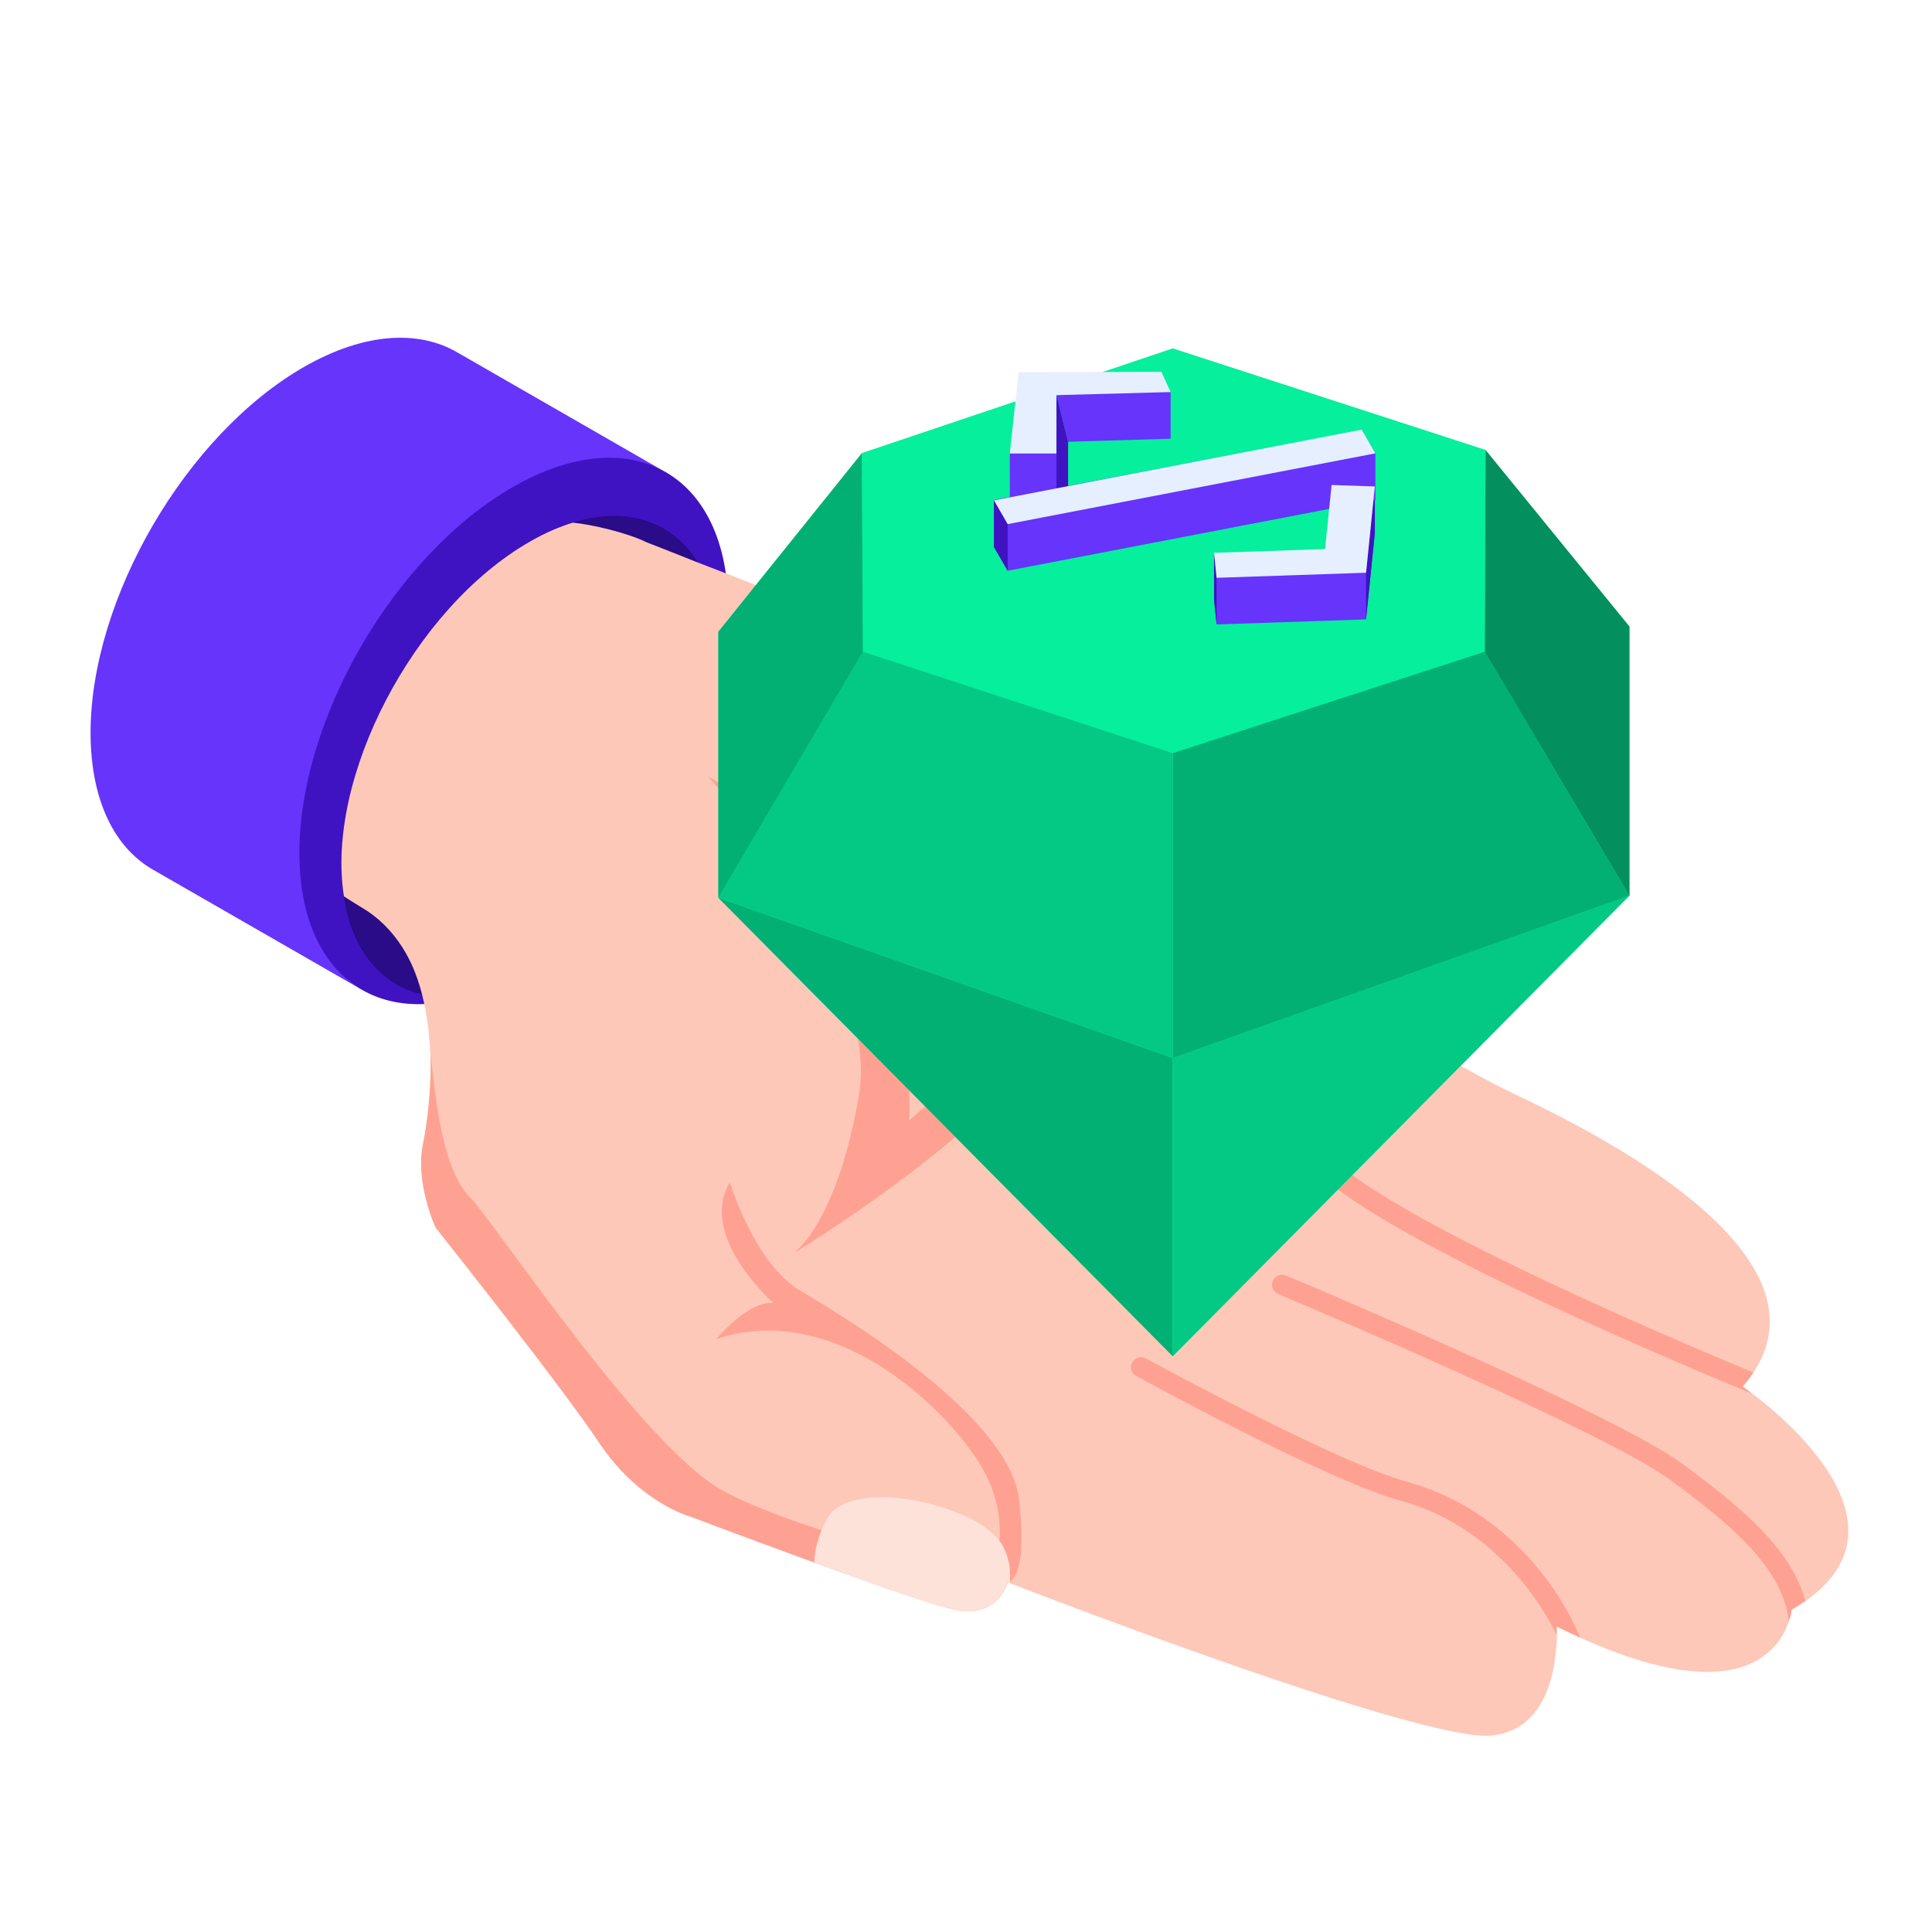 <svg width="128" height="128" viewBox="0 0 128 128" fill="none" xmlns="http://www.w3.org/2000/svg">
<path d="M44.102 31.283C41.517 29.801 38.508 30.789 34.585 33.035C26.74 37.527 20.232 47.653 20.254 56.593C20.254 61.018 21.428 64.1 23.99 65.582L10.149 57.625C7.587 56.165 6.023 53.043 6 48.618C5.977 39.678 12.326 28.785 20.171 24.292C24.116 22.046 27.676 21.844 30.261 23.326L44.102 31.283V31.283Z" fill="#6634FA"/>
<path d="M34.006 32.252C41.838 27.773 48.229 31.38 48.254 40.312C48.28 49.227 41.931 60.12 34.099 64.6C26.253 69.087 19.862 65.48 19.837 56.565C19.811 47.633 26.16 36.739 34.006 32.252V32.252Z" fill="#3F13C2"/>
<path d="M47.649 42.986C47.669 50.84 42.085 60.429 35.197 64.366C28.148 68.387 22.622 64.967 22.622 57.3C22.602 49.426 28.206 39.836 35.115 35.879C42.017 31.891 47.649 35.203 47.649 42.986H47.649Z" fill="#2A0B88"/>
<path d="M119.613 106.078C119.327 106.26 119.022 106.462 118.695 106.643C118.695 106.643 118.675 106.966 118.512 107.41V107.43C117.901 109.268 115.312 113.306 104.694 108.5C104.205 108.278 103.655 108.016 103.125 107.753C103.125 107.753 103.145 107.976 103.145 108.319C103.125 109.974 102.758 114.557 98.865 114.981C94.361 115.486 68.947 105.674 66.888 104.887C66.807 104.846 66.766 104.826 66.766 104.826C66.766 104.826 66.134 107.33 63.139 106.623C60.384 106.016 45.913 100.542 45.652 100.445C45.652 100.445 42.35 99.537 39.721 95.62C37.112 91.703 28.858 81.326 28.858 81.326C28.858 81.326 27.493 78.358 28.023 75.814C28.828 72.023 28.825 66.504 26.881 63.135C26.27 62.065 25.434 61.096 24.354 60.369C24.273 60.308 22.866 59.46 22.785 59.38C21.554 51.582 27.364 40.318 35.115 35.879C36.093 35.314 37.031 34.91 37.948 34.627C39.203 34.744 41.574 35.302 42.819 35.92C42.971 35.97 46.111 37.22 46.242 37.272C49.075 38.363 52.683 39.756 55.312 40.927C61.711 43.773 70.882 49.891 79.524 57.926C88.185 65.941 96.562 70.645 100.047 72.341C103.41 73.977 121.874 82.376 116.168 90.936C115.964 91.239 115.719 91.562 115.454 91.865C115.454 91.865 115.699 92.026 116.106 92.349H116.127C118.593 94.227 126.704 101.111 119.612 106.078L119.613 106.078Z" fill="#FDC8B8"/>
<path d="M115.455 91.863C115.455 91.863 115.71 92.036 116.099 92.341C111.412 90.412 93.797 83.019 88.058 78.353C87.761 78.111 87.736 77.67 87.996 77.389C88.238 77.128 88.641 77.099 88.917 77.325C94.238 81.669 110.955 88.77 116.166 90.933C115.965 91.238 115.723 91.557 115.455 91.863Z" fill="#FFA192"/>
<path d="M119.613 106.069C119.332 106.255 119.023 106.454 118.701 106.64C118.701 106.64 118.674 106.959 118.514 107.411C118.111 103.823 114.556 100.913 110.612 98.016C106.569 95.045 88.282 87.251 84.68 85.73C84.34 85.586 84.182 85.197 84.326 84.859C84.471 84.521 84.863 84.362 85.204 84.506C88.886 86.053 107.193 93.854 111.417 96.953C115.2 99.73 118.661 102.547 119.613 106.069Z" fill="#FFA192"/>
<path d="M103.127 107.757C103.127 107.757 103.14 107.969 103.14 108.328C101.637 105.271 98.284 100.913 92.797 99.424C88.391 98.23 77.893 92.59 75.271 91.16C74.948 90.984 74.831 90.582 75.009 90.261C75.187 89.942 75.591 89.824 75.914 89.999C78.496 91.395 88.942 96.994 93.146 98.148C99.585 99.903 103.26 105.045 104.696 108.501C104.2 108.275 103.663 108.022 103.126 107.757H103.127Z" fill="#FFA192"/>
<path d="M72.7 63.478C70.13 72.353 53.622 82.39 52.599 83.008C52.961 82.724 55.531 80.573 56.904 72.563C58.389 63.911 46.912 51.451 46.912 51.451C61.586 59.503 60.223 74.235 60.223 74.235C63.115 71.697 72.734 64.162 72.7 63.478Z" fill="#FFA192"/>
<path d="M48.352 78.333C48.352 78.333 49.971 83.724 53.07 85.544C56.168 87.365 66.881 93.868 67.511 99.33C68.141 104.792 66.759 104.833 66.759 104.833L65.64 104.56C65.64 104.56 67.406 100.943 64.885 96.937C62.365 92.932 55.118 86.169 47.451 88.718C47.451 88.718 49.551 86.169 51.232 86.325C51.232 86.325 46.207 81.89 48.352 78.333V78.333Z" fill="#FFA192"/>
<path d="M66.766 104.826C66.766 104.826 66.134 107.33 63.139 106.623C60.122 105.916 45.652 100.445 45.652 100.445C45.652 100.445 42.35 99.537 39.721 95.62C37.112 91.703 28.858 81.326 28.858 81.326C28.858 81.326 27.493 78.358 28.023 75.814C28.226 74.805 28.593 72.422 28.532 69.797C28.955 74.165 29.607 78.03 31.345 79.529C33.872 82.658 42.778 95.822 47.731 98.668C52.703 101.515 66.766 104.826 66.766 104.826H66.766Z" fill="#FFA192"/>
<path d="M66.893 104.886C66.8 104.846 66.759 104.833 66.759 104.833C66.759 104.833 66.142 107.332 63.137 106.627C61.715 106.295 57.745 104.899 53.948 103.518C53.989 101.936 54.82 100.594 54.82 100.594C56.416 97.79 64.667 99.664 66.317 102.229C66.853 103.079 66.987 104.009 66.893 104.887V104.886Z" fill="#FDE2DA"/>
<path d="M107.955 41.511V59.333L77.699 89.853L47.594 59.478V41.856L57.103 30.027L77.699 23.09L92.679 27.952L98.421 29.82H98.427V29.826L107.955 41.511Z" fill="#05EF9D"/>
<path d="M47.591 59.478L77.697 89.852V70.098L47.591 59.478Z" fill="#03B073"/>
<path d="M107.952 59.332L77.697 89.852V70.099L107.952 59.332Z" fill="#04C984"/>
<path d="M77.697 49.891V70.099L107.952 59.332L98.366 43.172L77.697 49.891Z" fill="#03B073"/>
<path d="M77.697 49.891L57.177 43.172L47.591 59.478L77.697 70.099V49.891Z" fill="#04C984"/>
<path d="M57.102 30.027L47.591 41.858V59.478L57.177 43.172L57.102 30.027Z" fill="#03B073"/>
<path d="M98.422 29.817L98.366 43.172L107.952 59.331V41.511L98.422 29.817Z" fill="#038F5E"/>
<path d="M77.697 49.891L98.366 43.172L98.422 29.818L77.697 23.09L57.102 30.027L57.177 43.172L77.697 49.891Z" fill="#05EF9D"/>
<path fill-rule="evenodd" clip-rule="evenodd" d="M91.087 35.318L91.087 32.227L87.757 37.766L80.434 36.728L80.434 39.716L80.603 41.371L90.505 41.035L91.087 35.318Z" fill="#6634FA"/>
<path fill-rule="evenodd" clip-rule="evenodd" d="M91.087 35.318L91.087 32.227L90.505 37.956V41.035L91.087 35.318Z" fill="#3F13C2"/>
<path fill-rule="evenodd" clip-rule="evenodd" d="M80.603 41.371L80.603 38.286L80.434 36.727L80.434 39.716L80.603 41.371Z" fill="#3F13C2"/>
<path fill-rule="evenodd" clip-rule="evenodd" d="M65.854 36.242L65.854 33.126L90.215 28.497L91.123 30.042L91.123 33.126L66.762 37.814L65.854 36.242Z" fill="#6634FA"/>
<path fill-rule="evenodd" clip-rule="evenodd" d="M65.854 36.242L65.854 33.126L66.762 34.73L66.762 37.814L65.854 36.242Z" fill="#3F13C2"/>
<path fill-rule="evenodd" clip-rule="evenodd" d="M77.558 26.003L77.558 29.065L70.764 29.269L69.992 26.18L76.943 25.407L77.558 26.003Z" fill="#6634FA"/>
<path fill-rule="evenodd" clip-rule="evenodd" d="M69.992 26.179L70.764 29.269L70.764 33.463L69.992 33.463L69.992 26.179Z" fill="#3F13C2"/>
<path fill-rule="evenodd" clip-rule="evenodd" d="M69.992 30.041L69.992 33.463L66.905 33.463L66.902 30.041L69.992 30.041Z" fill="#6634FA"/>
<path fill-rule="evenodd" clip-rule="evenodd" d="M76.943 24.635L77.558 25.975L69.992 26.179L69.992 30.042H66.902L67.487 24.657L76.943 24.635Z" fill="#E6EFFF"/>
<path fill-rule="evenodd" clip-rule="evenodd" d="M91.087 32.229L88.221 32.131L87.789 36.377L80.434 36.627L80.603 38.281L90.505 37.945L91.087 32.229Z" fill="#E6EFFF"/>
<path fill-rule="evenodd" clip-rule="evenodd" d="M65.854 33.152L90.215 28.464L91.123 30.036L66.762 34.724L65.854 33.152Z" fill="#E6EFFF"/>
</svg>
